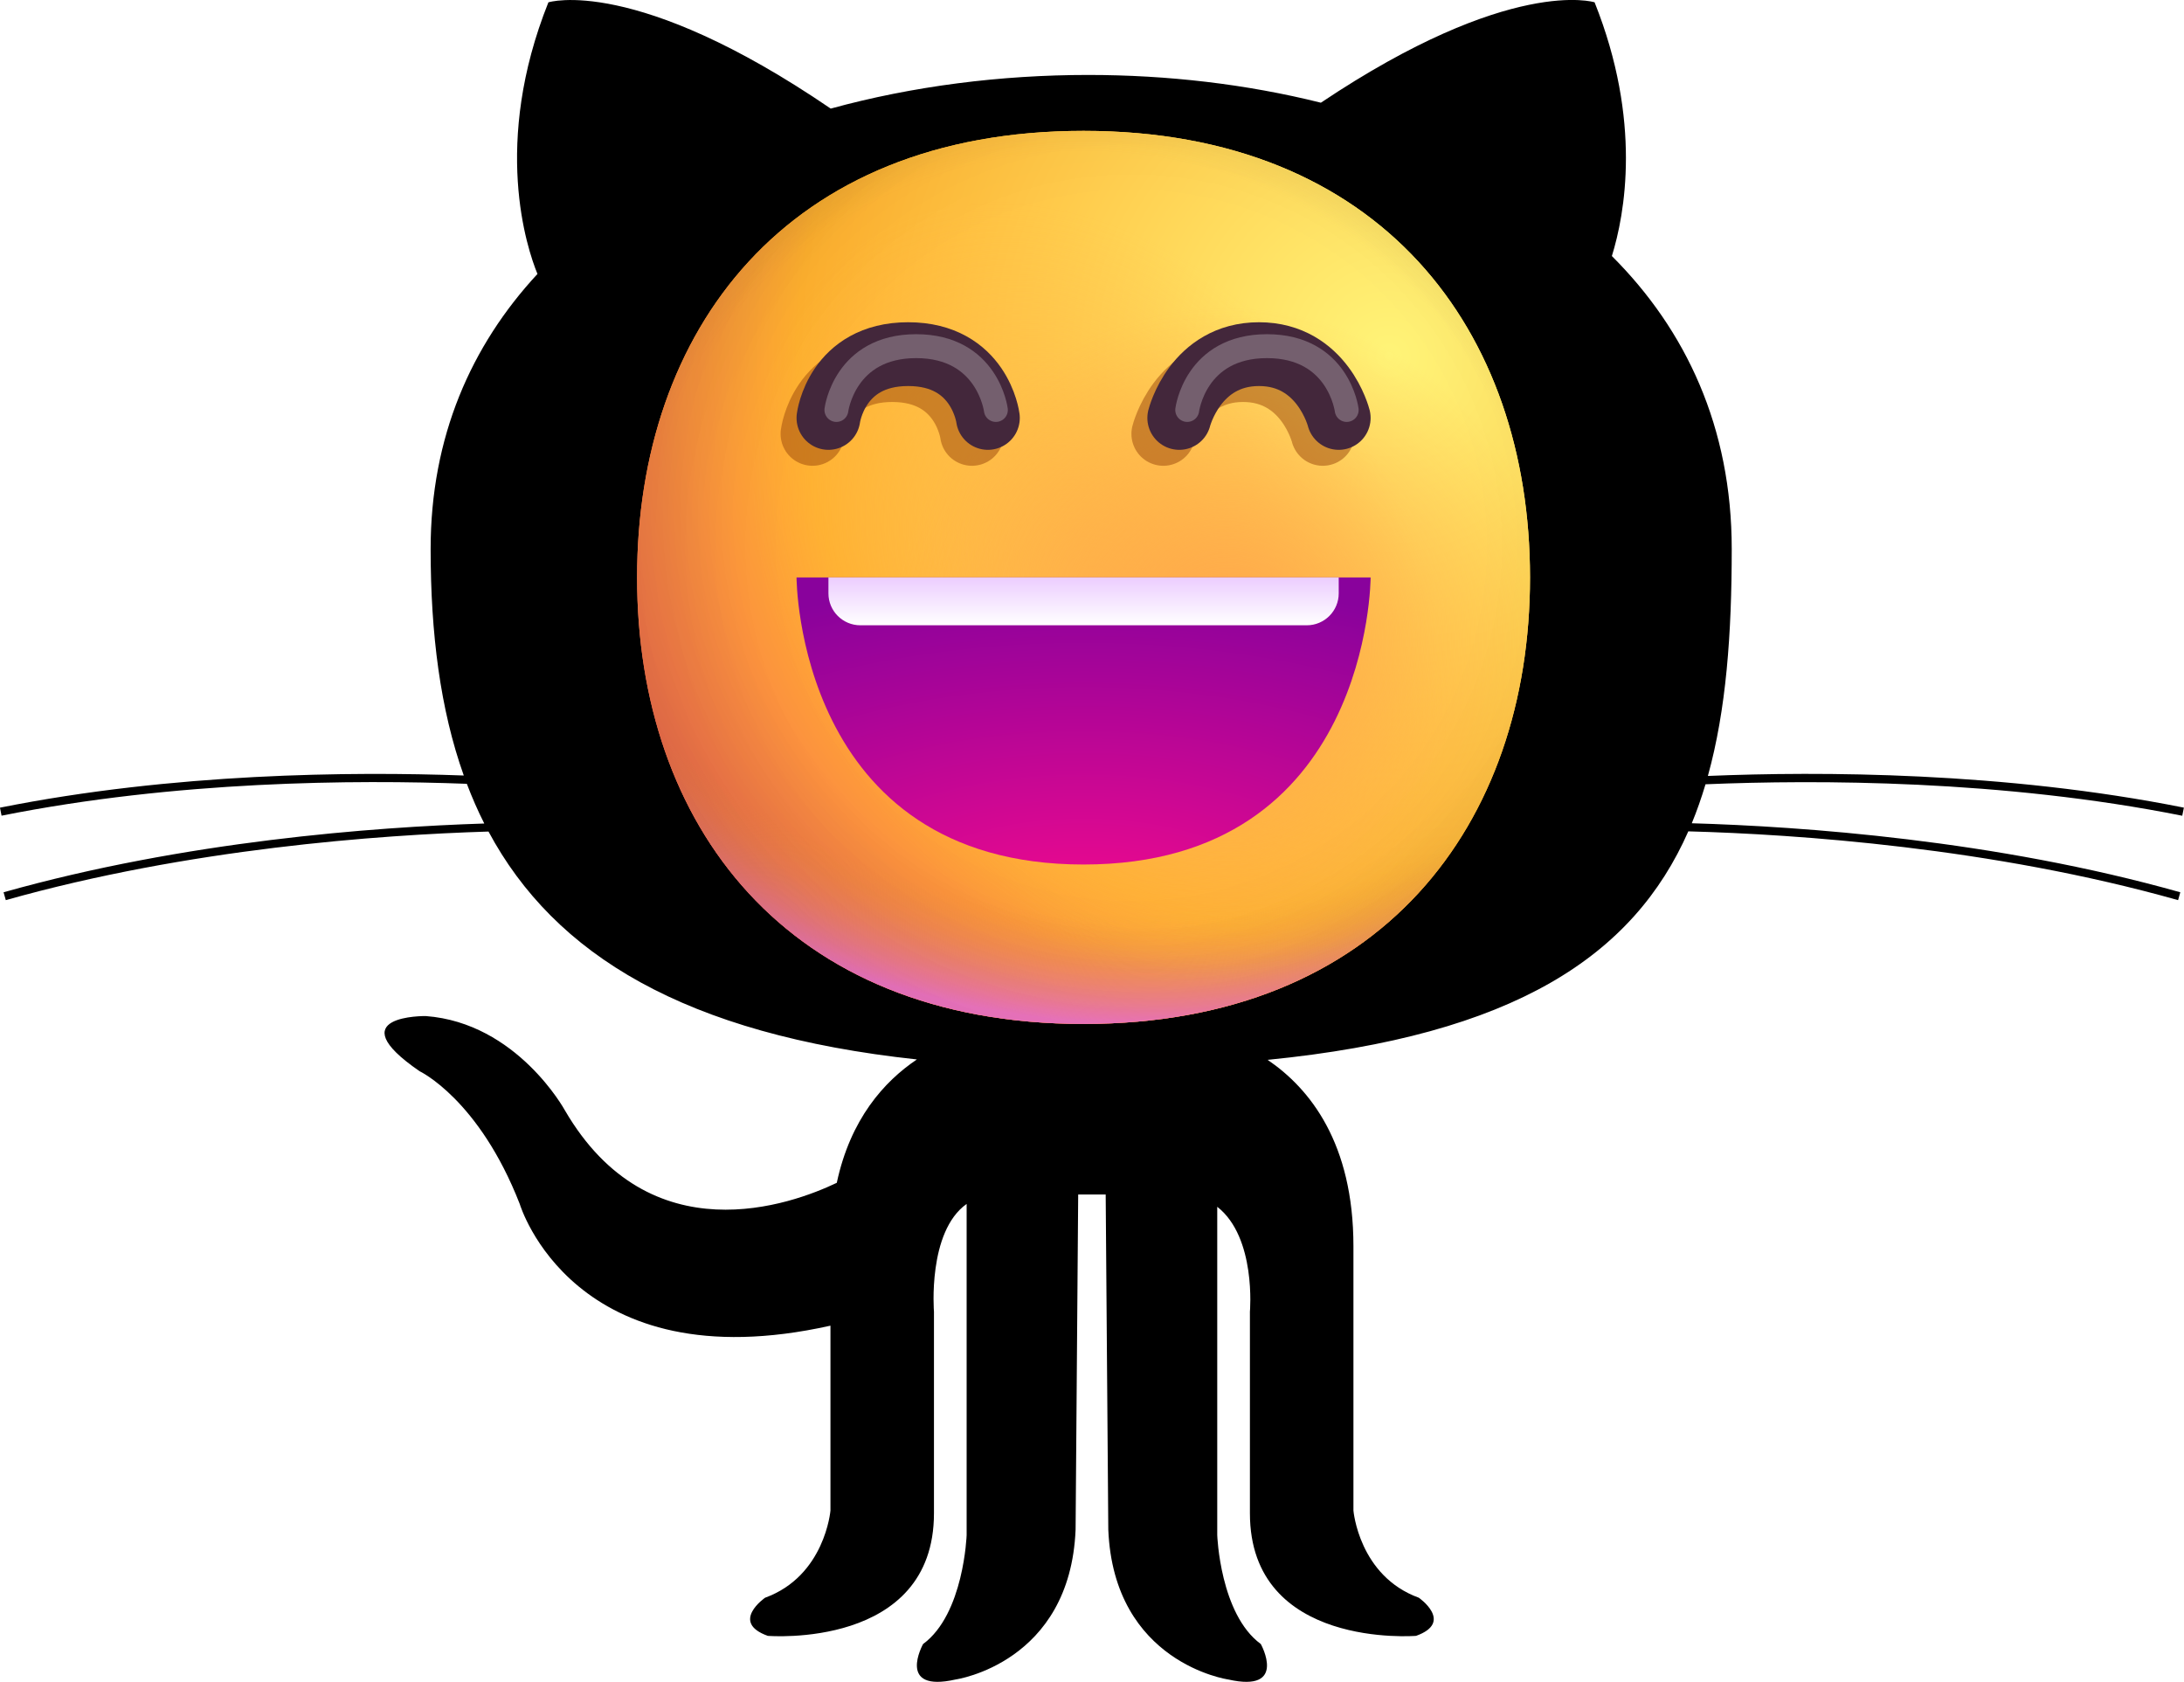 <?xml version="1.0" encoding="UTF-8" standalone="no"?>
<svg xmlns="http://www.w3.org/2000/svg" viewBox="-0.2 -1 377.287 290.501" width="377.287" height="290.501">
  <defs id="defs27">
    <filter id="filter0_f_20_32" x="5" y="7" width="10" height="7" filterUnits="userSpaceOnUse" color-interpolation-filters="sRGB">
      <feFlood flood-opacity="0" result="BackgroundImageFix" id="feFlood69"/>
      <feBlend mode="normal" in="SourceGraphic" in2="BackgroundImageFix" result="shape" id="feBlend71"/>
      <feGaussianBlur stdDeviation="0.75" result="effect1_foregroundBlur_20_32" id="feGaussianBlur73"/>
    </filter>
    <filter id="filter1_f_20_32" x="16" y="7" width="10.001" height="7" filterUnits="userSpaceOnUse" color-interpolation-filters="sRGB">
      <feFlood flood-opacity="0" result="BackgroundImageFix" id="feFlood76"/>
      <feBlend mode="normal" in="SourceGraphic" in2="BackgroundImageFix" result="shape" id="feBlend78"/>
      <feGaussianBlur stdDeviation="0.75" result="effect1_foregroundBlur_20_32" id="feGaussianBlur80"/>
    </filter>
    <filter id="filter2_f_20_32" x="6.375" y="6.875" width="8.75" height="5.75" filterUnits="userSpaceOnUse" color-interpolation-filters="sRGB">
      <feFlood flood-opacity="0" result="BackgroundImageFix" id="feFlood83"/>
      <feBlend mode="normal" in="SourceGraphic" in2="BackgroundImageFix" result="shape" id="feBlend85"/>
      <feGaussianBlur stdDeviation="0.75" result="effect1_foregroundBlur_20_32" id="feGaussianBlur87"/>
    </filter>
    <filter id="filter3_f_20_32" x="17.375" y="6.875" width="8.75" height="5.75" filterUnits="userSpaceOnUse" color-interpolation-filters="sRGB">
      <feFlood flood-opacity="0" result="BackgroundImageFix" id="feFlood90"/>
      <feBlend mode="normal" in="SourceGraphic" in2="BackgroundImageFix" result="shape" id="feBlend92"/>
      <feGaussianBlur stdDeviation="0.75" result="effect1_foregroundBlur_20_32" id="feGaussianBlur94"/>
    </filter>
    <radialGradient id="paint0_radial_20_32" cx="0" cy="0" r="1" gradientUnits="userSpaceOnUse" gradientTransform="matrix(-25.5,27.5,-27.5,-25.5,25.5,9)">
      <stop stop-color="#FFF478" id="stop97"/>
      <stop offset="0.475" stop-color="#FFB02E" id="stop99"/>
      <stop offset="1" stop-color="#F70A8D" id="stop101"/>
    </radialGradient>
    <radialGradient id="paint1_radial_20_32" cx="0" cy="0" r="1" gradientUnits="userSpaceOnUse" gradientTransform="matrix(-26,29,-29,-26,25.5,9)">
      <stop stop-color="#FFF478" id="stop104"/>
      <stop offset="0.475" stop-color="#FFB02E" id="stop106"/>
      <stop offset="1" stop-color="#F70A8D" id="stop108"/>
    </radialGradient>
    <radialGradient id="paint2_radial_20_32" cx="0" cy="0" r="1" gradientUnits="userSpaceOnUse" gradientTransform="matrix(-3.5,17.5,-22.414,-4.483,16,12.5)">
      <stop offset="0.788" stop-color="#F59639" stop-opacity="0" id="stop111"/>
      <stop offset="0.973" stop-color="#FF7DCE" id="stop113"/>
    </radialGradient>
    <radialGradient id="paint3_radial_20_32" cx="0" cy="0" r="1" gradientUnits="userSpaceOnUse" gradientTransform="matrix(-29,29,-29,-29,18,14)">
      <stop offset="0.315" stop-opacity="0" id="stop116"/>
      <stop offset="1" id="stop118"/>
    </radialGradient>
    <radialGradient id="paint4_radial_20_32" cx="0" cy="0" r="1" gradientUnits="userSpaceOnUse" gradientTransform="matrix(6,27.5,-27.5,6,16,17)">
      <stop offset="0.508" stop-color="#7D6133" stop-opacity="0" id="stop121"/>
      <stop offset="1" stop-color="#715B32" id="stop123"/>
    </radialGradient>
    <radialGradient id="paint5_radial_20_32" cx="0" cy="0" r="1" gradientUnits="userSpaceOnUse" gradientTransform="matrix(7.5,11,-7.973,5.436,16.5,16.5)">
      <stop stop-color="#FFB849" id="stop126"/>
      <stop offset="1" stop-color="#FFB847" stop-opacity="0" id="stop128"/>
    </radialGradient>
    <radialGradient id="paint6_radial_20_32" cx="0" cy="0" r="1" gradientUnits="userSpaceOnUse" gradientTransform="matrix(11.5,2,-2,11.5,20.5,18)">
      <stop stop-color="#FFA64B" id="stop131"/>
      <stop offset="0.9" stop-color="#FFAE46" stop-opacity="0" id="stop133"/>
    </radialGradient>
    <radialGradient id="paint7_radial_20_32" cx="0" cy="0" r="1" gradientUnits="userSpaceOnUse" gradientTransform="matrix(42.5,41,-41,42.5,17.5,15)">
      <stop offset="0.185" stop-opacity="0" id="stop136"/>
      <stop offset="1" stop-opacity="0.4" id="stop138"/>
    </radialGradient>
    <radialGradient id="paint8_radial_20_32" cx="0" cy="0" r="1" gradientUnits="userSpaceOnUse" gradientTransform="matrix(0,-11,22,0,16,27)">
      <stop stop-color="#F70A8D" id="stop141"/>
      <stop offset="1" stop-color="#89029C" id="stop143"/>
    </radialGradient>
    <linearGradient id="paint9_linear_20_32" x1="16" y1="16" x2="16" y2="17.5" gradientUnits="userSpaceOnUse">
      <stop stop-color="#ECCDFF" id="stop146"/>
      <stop offset="1" stop-color="white" id="stop148"/>
    </linearGradient>
  </defs>
  <g id="g2099" transform="matrix(1.571,0,0,1.571,-106.666,-117.635)">
    <path id="cat" fill="#000000" d="m 307.736,163.916 0.178,-0.881 c -19.774,-3.954 -40.066,-3.994 -52.342,-3.484 2.017,-7.266 2.623,-15.627 2.623,-24.95 0,-13.372 -5.024,-24.069 -13.18,-32.209 1.425,-4.6 3.329,-14.817 -1.901,-27.897 0,0 -9.227,-2.93 -30.097,11.039 -8.176,-2.043 -16.876,-3.052 -25.59,-3.052 -9.587,0 -19.275,1.221 -28.31,3.699 -21.537,-14.692 -31.044,-11.683 -31.044,-11.683 -6.206,15.519 -2.369,27.01 -1.203,29.864 -7.294,7.872 -11.747,17.922 -11.747,30.242 0,9.301 1.059,17.646 3.645,24.898 -12.381,-0.451 -31.932,-0.277 -51.001,3.536 l 0.175,0.881 c 19.183,-3.836 38.858,-3.97 51.163,-3.504 0.57,1.501 1.205,2.958 1.917,4.365 -12.169,0.392 -32.947,1.943 -52.86,7.561 l 0.246,0.863 c 20.07,-5.659 41.029,-7.171 53.079,-7.54 7.271,13.553 21.605,22.306 47.106,25.055 -3.619,2.432 -7.312,6.567 -8.808,13.563 -4.932,2.359 -20.546,8.118 -29.914,-7.995 0,0 -5.244,-9.587 -15.281,-10.338 0,0 -9.737,-0.149 -0.672,6.068 0,0 6.515,3.07 11.01,14.607 0,0 5.864,19.677 34.161,13.364 v 20.326 c 0,0 -0.598,7.189 -7.189,9.585 0,0 -3.894,2.696 0.301,4.192 0,0 18.27,1.498 18.27,-13.477 v -22.164 c 0,0 -0.725,-8.79 3.593,-11.845 v 36.405 c 0,0 -0.298,8.686 -4.791,11.981 0,0 -2.997,5.39 3.593,3.894 0,0 12.579,-1.797 13.179,-16.474 l 0.285,-36.842 h 3.024 l 0.287,36.842 c 0.598,14.676 13.178,16.474 13.178,16.474 6.589,1.496 3.593,-3.894 3.593,-3.894 -4.493,-3.295 -4.791,-11.981 -4.791,-11.981 v -36.091 c 4.316,3.361 3.593,11.53 3.593,11.53 v 22.164 c 0,14.975 18.271,13.477 18.271,13.477 4.192,-1.496 0.301,-4.192 0.301,-4.192 -6.59,-2.395 -7.189,-9.585 -7.189,-9.585 v -29.053 c 0,-11.329 -4.771,-17.329 -9.436,-20.496 27.196,-2.697 40.247,-11.478 46.26,-25.122 11.912,0.327 33.35,1.779 53.856,7.563 l 0.244,-0.863 c -20.389,-5.751 -41.685,-7.239 -53.718,-7.589 0.57,-1.378 1.067,-2.812 1.509,-4.286 12.215,-0.508 32.603,-0.501 52.452,3.465 z" style="stroke-width:0.635"/>
    <g style="fill:none" id="g225" transform="matrix(3.507,0,0,3.507,130.81,81.614)">
      <path d="m 15.999,29.998 c 9.334,0 13.999,-6.268 13.999,-13.999 C 29.998,8.268 25.333,2 15.999,2 6.664,2 2,8.268 2,15.999 2,23.73 6.664,29.998 15.999,29.998 Z" fill="url(#paint0_radial_20_32)" id="path29" style="fill:url(#paint0_radial_20_32)"/>
      <path d="m 15.999,29.998 c 9.334,0 13.999,-6.268 13.999,-13.999 C 29.998,8.268 25.333,2 15.999,2 6.664,2 2,8.268 2,15.999 2,23.73 6.664,29.998 15.999,29.998 Z" fill="url(#paint1_radial_20_32)" id="path31" style="fill:url(#paint1_radial_20_32)"/>
      <path d="m 15.999,29.998 c 9.334,0 13.999,-6.268 13.999,-13.999 C 29.998,8.268 25.333,2 15.999,2 6.664,2 2,8.268 2,15.999 2,23.73 6.664,29.998 15.999,29.998 Z" fill="url(#paint2_radial_20_32)" id="path33" style="fill:url(#paint2_radial_20_32)"/>
      <path d="m 15.999,29.998 c 9.334,0 13.999,-6.268 13.999,-13.999 C 29.998,8.268 25.333,2 15.999,2 6.664,2 2,8.268 2,15.999 2,23.73 6.664,29.998 15.999,29.998 Z" fill="url(#paint3_radial_20_32)" fill-opacity="0.6" id="path35" style="fill:url(#paint3_radial_20_32)"/>
      <path d="m 15.999,29.998 c 9.334,0 13.999,-6.268 13.999,-13.999 C 29.998,8.268 25.333,2 15.999,2 6.664,2 2,8.268 2,15.999 2,23.73 6.664,29.998 15.999,29.998 Z" fill="url(#paint4_radial_20_32)" id="path37" style="fill:url(#paint4_radial_20_32)"/>
      <path d="m 15.999,29.998 c 9.334,0 13.999,-6.268 13.999,-13.999 C 29.998,8.268 25.333,2 15.999,2 6.664,2 2,8.268 2,15.999 2,23.73 6.664,29.998 15.999,29.998 Z" fill="url(#paint5_radial_20_32)" id="path39" style="fill:url(#paint5_radial_20_32)"/>
      <path d="m 15.999,29.998 c 9.334,0 13.999,-6.268 13.999,-13.999 C 29.998,8.268 25.333,2 15.999,2 6.664,2 2,8.268 2,15.999 2,23.73 6.664,29.998 15.999,29.998 Z" fill="url(#paint6_radial_20_32)" id="path41" style="fill:url(#paint6_radial_20_32)"/>
      <path d="m 15.999,29.998 c 9.334,0 13.999,-6.268 13.999,-13.999 C 29.998,8.268 25.333,2 15.999,2 6.664,2 2,8.268 2,15.999 2,23.73 6.664,29.998 15.999,29.998 Z" fill="url(#paint7_radial_20_32)" id="path43" style="fill:url(#paint7_radial_20_32)"/>
      <g opacity="0.5" filter="url(#filter0_f_20_32)" id="g47">
        <path d="m 7.5,11.5 c 0,0 0.25,-2 2.5,-2 2.25,0 2.5,2 2.5,2" stroke="#9a4609" stroke-width="2" stroke-linecap="round" id="path45"/>
      </g>
      <g opacity="0.5" filter="url(#filter1_f_20_32)" id="g51">
        <path d="m 18.5,11.5 c 0,0 0.5,-2 2.5,-2 2,0 2.5,2 2.5,2" stroke="#9a4609" stroke-width="2" stroke-linecap="round" id="path49"/>
      </g>
      <path d="m 8,11 c 0,0 0.25,-2 2.5,-2 2.25,0 2.5,2 2.5,2" stroke="#43273b" stroke-width="2" stroke-linecap="round" stroke-linejoin="round" id="path53"/>
      <g opacity="0.26" filter="url(#filter2_f_20_32)" id="g57">
        <path d="m 8.25,10.75 c 0,0 0.25,-2 2.5,-2 2.25,0 2.5,2 2.5,2" stroke="#ffffff" stroke-width="0.75" stroke-linecap="round" stroke-linejoin="round" id="path55"/>
      </g>
      <path d="m 19,11 c 0,0 0.5,-2 2.5,-2 2,0 2.5,2 2.5,2" stroke="#43273b" stroke-width="2" stroke-linecap="round" stroke-linejoin="round" id="path59"/>
      <g opacity="0.26" filter="url(#filter3_f_20_32)" id="g63">
        <path d="m 19.25,10.75 c 0,0 0.25,-2 2.5,-2 2.25,0 2.5,2 2.5,2" stroke="#ffffff" stroke-width="0.75" stroke-linecap="round" stroke-linejoin="round" id="path61"/>
      </g>
      <path d="M 16,25 C 7,25 7,16 7,16 h 18 c 0,0 0,9 -9,9 z" fill="url(#paint8_radial_20_32)" id="path65" style="fill:url(#paint8_radial_20_32)"/>
      <path d="M 8,16.5 V 16 h 16 v 0.5 c 0,0.552 -0.448,1 -1,1 H 9 c -0.552,0 -1,-0.448 -1,-1 z" fill="url(#paint9_linear_20_32)" id="path67" style="fill:url(#paint9_linear_20_32)"/>
    </g>
  </g>
</svg>
